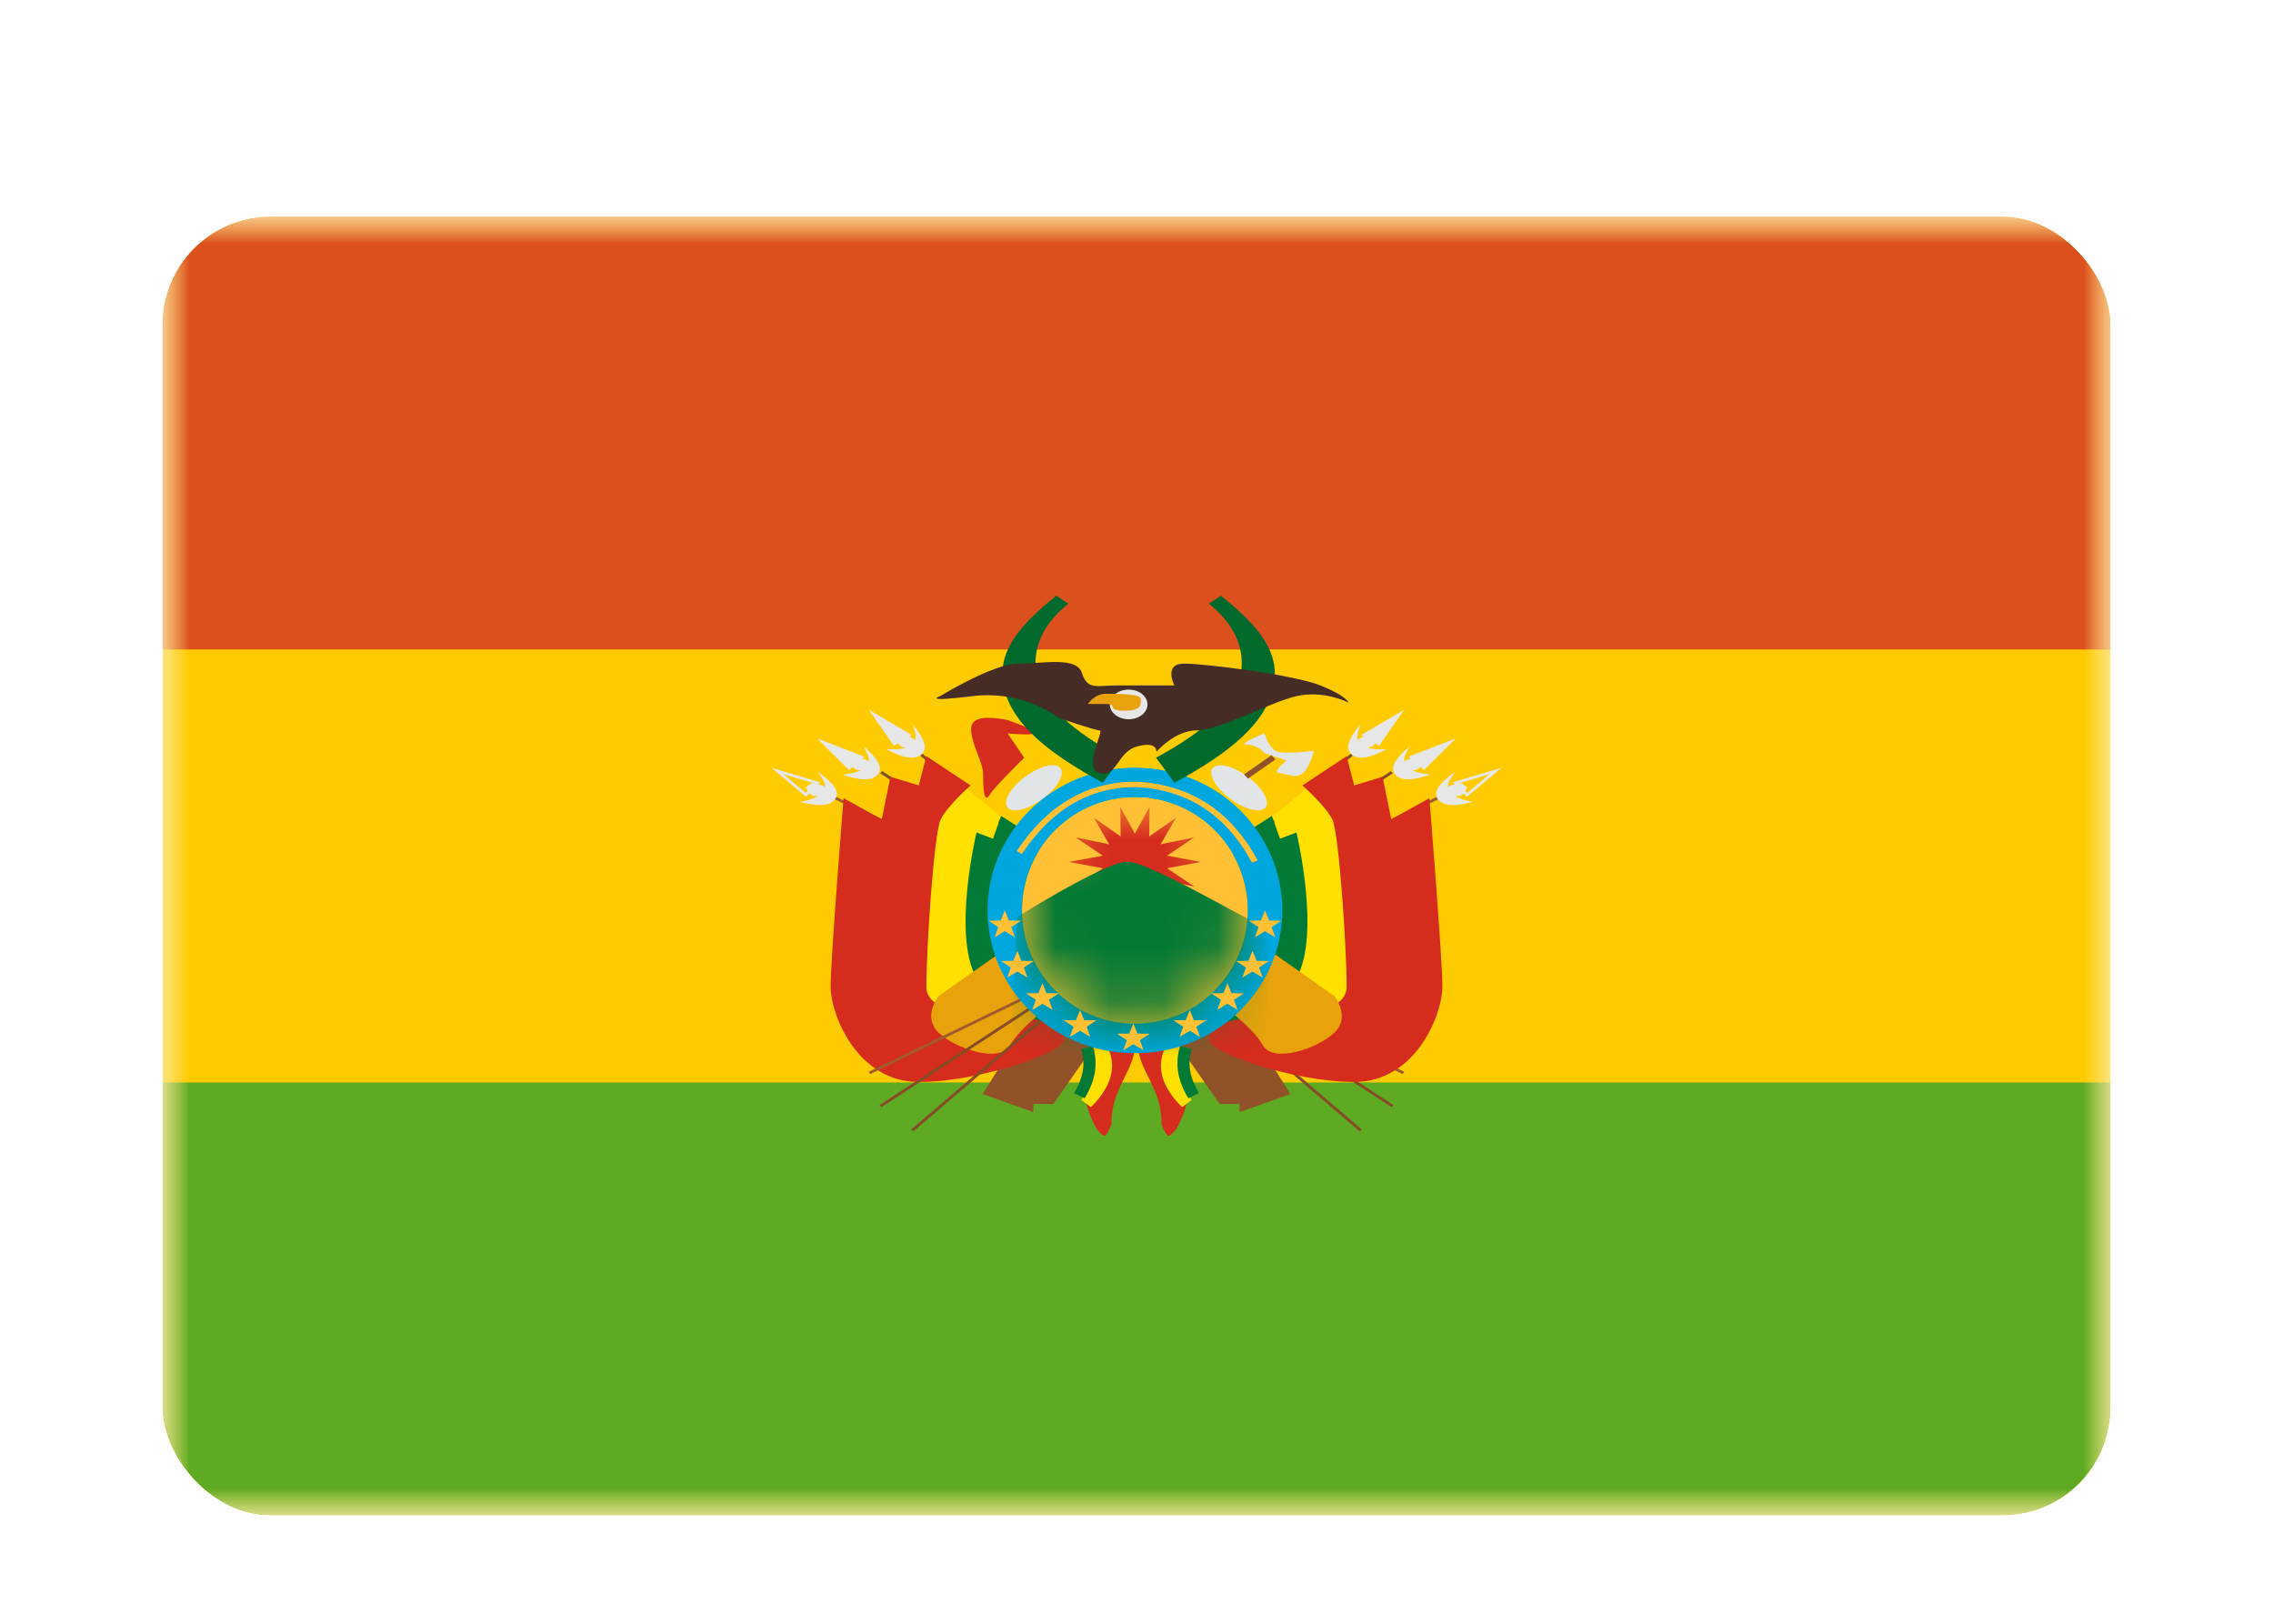 <svg xmlns="http://www.w3.org/2000/svg" fill="none" aria-hidden="true" viewBox="0 0 42 30"><g filter="url(#a)"><g clip-path="url(#b)"><mask id="c" width="36" height="24" x="3" y="2" maskUnits="userSpaceOnUse" style="mask-type:alpha"><path fill="#fff" d="M3 2h36v24H3z"/></mask><g mask="url(#c)"><path fill="#FECA00" fill-rule="evenodd" d="M3 2v24h36V2H3Z" clip-rule="evenodd"/><mask id="d" width="36" height="24" x="3" y="2" maskUnits="userSpaceOnUse" style="mask-type:alpha"><path fill="#fff" fill-rule="evenodd" d="M3 2v24h36V2H3Z" clip-rule="evenodd"/></mask><g mask="url(#d)"><path fill="#DB501C" fill-rule="evenodd" d="M3 2v8h36V2H3Z" clip-rule="evenodd"/><path fill="#5EAA22" fill-rule="evenodd" d="M3 18v8h36v-8H3Z" clip-rule="evenodd"/><path fill="#864C26" d="m17.002 11.96.04-.036 8.123 6.945-.041.035-8.122-6.945Z"/><path fill="#864C26" d="m25.749 18.417-.035.04-9.45-6.17.036-.04 9.449 6.17Z"/><path fill="#A05A2C" d="m25.948 17.802-.029.043-10.51-5.085.028-.044 10.511 5.086Z"/><path fill="#E7E7E7" fill-rule="evenodd" d="m16.052 11.112.796.468-.044.027.056.03a.114.114 0 0 1 .047.044.245.245 0 0 0-.001-.154l-.042-.15.094.131c.15.208.172.356.056.44-.114.083-.293.061-.536-.057l-.098-.048.112.001a.774.774 0 0 0 .238-.029l-.046-.01a.13.13 0 0 1-.088-.072l-.078.047-.466-.668Zm-.954.53.875.338-.04.034.064.021a.119.119 0 0 1 .055.037.249.249 0 0 0-.032-.152l-.07-.14.119.114c.188.18.239.324.14.424-.096.099-.277.105-.538.026l-.107-.032.111-.016a.756.756 0 0 0 .23-.065l-.049-.004a.137.137 0 0 1-.101-.059l-.068.06-.59-.587Zm.057.811-.905-.269.645.538.062-.063a.14.14 0 0 0 .107.05h.048a.743.743 0 0 1-.222.084l-.109.024.11.024c.268.059.447.038.534-.067.088-.108.023-.247-.182-.413l-.13-.104.084.134c.035.055.05.104.047.149a.124.124 0 0 0-.059-.032 2.106 2.106 0 0 0-.067-.017l.037-.038Zm-.099.025.001-.001-.58-.173.413.345.034-.035a.395.395 0 0 1-.017-.034l.004-.001-.028-.027.111-.085.014.002.048.009Z" clip-rule="evenodd"/><path fill="#925229" fill-rule="evenodd" d="m18.155 18.213.94-1.489 1.317.316-.948 1.358h-.37v.149l-.939-.334Z" clip-rule="evenodd"/><path fill="#FFE000" fill-rule="evenodd" d="m17.753 12.489-.622.574-.226 3.794 2.24.29s-.976-.761-1.12-1.231c-.144-.47-.19-2.225.082-2.492l.213.11.17-.451" clip-rule="evenodd"/><path fill="#D52C1E" fill-rule="evenodd" d="M15.588 12.747s-.24 2.963-.24 3.483.496 1.76 1.629 1.76 2.687-.555 2.687-.78c0-.227-.464-.389-.464-.389s-2.083.127-2.083-.59c0-.718.141-2.842.265-3.092.124-.25.552-.628.552-.628l-.817-.54-.14.54-.524-.159-.16.787-.705-.392Z" clip-rule="evenodd"/><path fill="#027934" fill-rule="evenodd" d="m18.499 13.076-.15.42-.305-.115s-.455 1.896 0 2.69c.455.795 1.6.853 1.6.853l-.484-3.429-.661-.419Z" clip-rule="evenodd"/><path fill="#E8A30C" fill-rule="evenodd" d="m18.432 15.638-1.092.768s-.3.381 0 .67c.3.289 1.13.583 1.326.235.195-.349.777-.757.777-.757l-1.011-.916Z" clip-rule="evenodd"/><path fill="#E1E5E8" fill-rule="evenodd" d="M19.289 12.743c.265-.206.398-.456.297-.56-.101-.104-.399-.021-.665.184-.265.205-.398.456-.297.56.101.103.399.02.665-.184Z" clip-rule="evenodd"/><path fill="#D52C1E" fill-rule="evenodd" d="M18.619 11.303s-.107-.02-.156-.026c-.345-.046-.518.016-.518.188 0 .294.22.61.22.833 0 .222.011.567.117.394.106-.172.644-.691.644-.691l-.307-.45s.763.076.428-.086m1.919 5.913-.573-.005c-.425.374-.464.877-.13 1.484 0 0 .11.141.149.128.054-.018.128-.223.128-.223-.025-.593.4-.986.426-1.384Z" clip-rule="evenodd"/><path fill="#FFE000" fill-rule="evenodd" d="m20.24 17.394.207-.085c.203.374.1.762-.29 1.148l-.171-.132c.17-.442.17-.625.255-.931Z" clip-rule="evenodd"/><path fill="#027934" d="m19.977 17.382.215-.056c.104.314.052.637-.151.966l-.196-.096c.175-.284.218-.554.132-.814Z"/><path fill="#864C26" d="m24.998 11.96-.04-.036-8.123 6.945.041.035 8.122-6.945Z"/><path fill="#864C26" d="m16.251 18.417.035.04 9.45-6.17-.036-.04-9.449 6.17Z"/><path fill="#A05A2C" d="m16.052 17.802.029.043 10.51-5.085-.028-.044-10.511 5.086Z"/><path fill="#E7E7E7" fill-rule="evenodd" d="m25.948 11.112-.796.468.044.027-.056.03a.114.114 0 0 0-.047.044.245.245 0 0 1 .001-.154l.042-.15-.094.131c-.15.208-.172.356-.056.44.114.083.293.061.536-.057l.098-.048-.112.001a.774.774 0 0 1-.238-.029l.046-.01a.13.13 0 0 0 .088-.072l.078.047.466-.668Zm.954.53-.875.338.04.034-.064.021a.122.122 0 0 0-.055.037.249.249 0 0 1 .032-.152l.07-.14-.119.114c-.188.18-.239.324-.14.424.096.099.277.105.538.026l.107-.032-.111-.016a.756.756 0 0 1-.23-.065l.049-.004a.137.137 0 0 0 .101-.059l.068.06.59-.587Zm-.057.811.905-.269-.645.538-.061-.063a.14.14 0 0 1-.108.05h-.048a.743.743 0 0 0 .222.084l.109.024-.11.024c-.268.059-.447.038-.534-.067-.088-.108-.023-.247.182-.413l.13-.104-.084.134a.252.252 0 0 0-.047.149.124.124 0 0 1 .059-.032l.066-.017-.036-.038Zm.099.025-.001-.001.58-.173-.413.345-.034-.035a.395.395 0 0 0 .017-.034l-.004-.001.028-.027-.111-.085-.014.002a1.366 1.366 0 0 0-.048.009Z" clip-rule="evenodd"/><path fill="#925229" fill-rule="evenodd" d="m23.845 18.213-.94-1.489-1.317.316.948 1.358h.37v.149l.939-.334Z" clip-rule="evenodd"/><path fill="#FFE000" fill-rule="evenodd" d="m24.247 12.489.622.574.226 3.794-2.24.29s.976-.761 1.12-1.231c.144-.47.19-2.225-.082-2.492l-.213.11-.17-.451" clip-rule="evenodd"/><path fill="#D52C1E" fill-rule="evenodd" d="M26.412 12.747s.24 2.963.24 3.483-.496 1.76-1.629 1.76-2.687-.555-2.687-.78c0-.227.464-.389.464-.389s2.083.127 2.083-.59c0-.718-.141-2.842-.265-3.092-.124-.25-.552-.628-.552-.628l.817-.54.14.54.524-.159.16.787.705-.392Z" clip-rule="evenodd"/><path fill="#027934" fill-rule="evenodd" d="m23.501 13.076.15.42.305-.115s.455 1.896 0 2.69c-.455.795-1.6.853-1.6.853l.484-3.429.661-.419Z" clip-rule="evenodd"/><path fill="#E8A30C" fill-rule="evenodd" d="m23.568 15.638 1.092.768s.3.381 0 .67c-.3.289-1.13.583-1.326.235-.195-.349-.777-.757-.777-.757l1.011-.916Z" clip-rule="evenodd"/><path fill="#E1E5E8" fill-rule="evenodd" d="M22.711 12.743c-.265-.206-.398-.456-.297-.56.101-.104.399-.021.665.184.265.205.398.456.297.56-.101.103-.399.02-.665-.184Z" clip-rule="evenodd"/><path fill="#D52C1E" fill-rule="evenodd" d="m21.034 17.378.573-.005c.425.374.464.877.13 1.484 0 0-.11.141-.149.128-.054-.018-.128-.223-.128-.223.025-.593-.4-.986-.426-1.384Z" clip-rule="evenodd"/><path fill="#FFE000" fill-rule="evenodd" d="m21.76 17.394-.207-.085c-.203.374-.1.762.29 1.148l.171-.132c-.17-.442-.17-.625-.255-.931Z" clip-rule="evenodd"/><path fill="#027934" d="m22.023 17.382-.215-.056c-.104.314-.052.637.151.966l.196-.096c-.175-.284-.218-.554-.132-.814Z"/><path fill="#00A6DE" fill-rule="evenodd" d="M18.248 14.82c0 1.44 1.195 2.638 2.723 2.638 1.527 0 2.723-1.198 2.723-2.637 0-1.44-1.196-2.637-2.723-2.637-1.528 0-2.723 1.198-2.723 2.637Zm4.809 0c0 1.155-.934 2.09-2.086 2.09a2.088 2.088 0 0 1-2.086-2.09c0-1.153.934-2.089 2.086-2.089 1.152 0 2.086.936 2.086 2.09Z" clip-rule="evenodd"/><path fill="#FFC036" fill-rule="evenodd" d="M20.97 16.91a2.088 2.088 0 0 0 2.086-2.089c0-1.154-.933-2.09-2.085-2.09a2.088 2.088 0 0 0-2.086 2.09c0 1.154.934 2.09 2.086 2.09Z" clip-rule="evenodd"/><mask id="e" width="6" height="5" x="18" y="12" maskUnits="userSpaceOnUse" style="mask-type:alpha"><path fill="#fff" fill-rule="evenodd" d="M20.97 16.91a2.088 2.088 0 0 0 2.086-2.089c0-1.154-.933-2.09-2.085-2.09a2.088 2.088 0 0 0-2.086 2.09c0 1.154.934 2.09 2.086 2.09Z" clip-rule="evenodd"/></mask><g fill-rule="evenodd" clip-rule="evenodd" mask="url(#e)"><path fill="#D52C1E" d="m20.97 14.448-.27.496.007-.548-.495.346.283-.49-.62.127.503-.337-.624-.117.623-.116-.503-.337.621.128-.283-.491.495.346-.007-.548.27.496.271-.496-.006.548.494-.346-.283.49.62-.127-.502.337.623.116-.623.117.503.337-.62-.128.282.491-.494-.346.006.548-.27-.496Z"/><path fill="#027934" d="M18.796 14.941s1.631-1.02 2.032-1.02c.4 0 2.11 1.026 2.46 1.165.35.14 0 2.878 0 2.878H18.66l.135-3.023Z"/></g><path fill="#FFC036" fill-rule="evenodd" d="m18.784 13.726.1.05c.55-.825 1.25-1.234 2.102-1.234.955.047 1.67.51 2.148 1.396l.105-.041c-.494-.918-1.246-1.405-2.25-1.455-.9 0-1.636.43-2.205 1.284Zm-.405 1.59.187-.112.188.112-.067-.188.182-.118-.228-.004-.075-.185-.075.185-.228.004.182.118-.066.188Zm.419.634-.187.112.066-.187-.182-.119.228-.004.075-.185.075.185.228.004-.182.119.066.187-.187-.112Zm.276.71.188-.113.187.112-.066-.187.182-.119-.229-.004-.074-.185-.075.185-.229.004.182.119-.066.187Zm.883.385-.188.112.067-.188-.182-.118.228-.004.075-.185.075.185.228.004-.182.118.066.188-.187-.112Zm.798.36.187-.111.187.111-.066-.187.182-.119-.228-.003-.075-.186-.075.186-.228.003.182.119-.066.187Zm2.62-2.201.188.112-.066-.188.181-.118-.228-.004-.075-.185-.075.185-.228.004.182.118-.066.188.187-.112Zm-.044.858-.188-.112-.187.112.066-.187-.181-.119.228-.004.075-.185.075.185.228.004-.182.119.066.187Zm-.651.485.187.112-.066-.187.182-.119-.228-.004-.075-.185-.075.185-.228.004.182.119-.066.187.187-.112Zm-.508.61-.187-.112-.188.112.066-.188-.181-.118.228-.004.075-.185.075.185.228.004-.182.118.066.188Z" clip-rule="evenodd"/><path fill="#036A2D" d="m19.519 9.007.223.145c-.573.457-.68.966-.57 1.404.114.457.622.943 1.546 1.443l-.34.463c-1.055-.57-1.663-1.099-1.82-1.727-.162-.648.236-1.15.96-1.728Zm3.041 0-.224.145c.573.457.681.966.571 1.404-.114.457-.622.943-1.546 1.443l.34.463c1.055-.57 1.662-1.099 1.82-1.727.162-.648-.236-1.15-.961-1.728Z"/><path fill="#452C24" fill-rule="evenodd" d="M17.372 10.862s.978-.601 1.442-.601c.464 0 1.084-.138 1.18.178.098.316.282.225.641.225h1.066s-.211-.403.18-.403c.39 0 2.024.205 2.517.403.492.198.517.315.517.315s-.456-.234-.96-.117c-.505.117-1.42.632-1.837.632-.417 0-.75.398-.75.398s.027-.204-.353-.102-.371.583-.696.494c-.324-.088.094-.79 0-.79-.093 0-.756-.231-.756-.231s-.643-.518-1.597-.401c-.955.117-.594 0-.594 0Z" clip-rule="evenodd"/><path fill="#E7E7E7" fill-rule="evenodd" d="M20.855 11.289c.192 0 .348-.123.348-.274 0-.151-.156-.274-.348-.274-.192 0-.348.123-.348.274 0 .151.156.274.348.274Z" clip-rule="evenodd"/><path fill="#E8A30C" fill-rule="evenodd" d="M20.104 11.007s.112-.189.335-.189c.223 0 .64 0 .64.095 0 .094.034.218-.303.218-.337 0-.12-.124-.337-.124h-.335Z" clip-rule="evenodd"/><path fill="#E1E5E8" fill-rule="evenodd" d="M24.078 12.283c.13-.12.202-.413.202-.413s-.578.083-.713 0c-.134-.082-.204-.323-.204-.323s-.521.211-.323.211c.199 0 .323.157.323.157l.404.133s-.268.235-.134.235.316.12.445 0Z" clip-rule="evenodd"/><path fill="#925229" d="m23.06 12.384-.073-.077.508-.354.073.078-.508.353Z"/></g></g></g></g><defs><clipPath id="b"><rect width="36" height="24" x="3" y="2" fill="#fff" rx="2"/></clipPath><filter id="a" width="42" height="30" x="0" y="0" color-interpolation-filters="sRGB" filterUnits="userSpaceOnUse"><feFlood flood-opacity="0" result="BackgroundImageFix"/><feColorMatrix in="SourceAlpha" result="hardAlpha" values="0 0 0 0 0 0 0 0 0 0 0 0 0 0 0 0 0 0 127 0"/><feOffset dy="1"/><feGaussianBlur stdDeviation="1"/><feColorMatrix values="0 0 0 0 0.063 0 0 0 0 0.094 0 0 0 0 0.157 0 0 0 0.06 0"/><feBlend in2="BackgroundImageFix" result="effect1_dropShadow_91_29419"/><feColorMatrix in="SourceAlpha" result="hardAlpha" values="0 0 0 0 0 0 0 0 0 0 0 0 0 0 0 0 0 0 127 0"/><feOffset dy="1"/><feGaussianBlur stdDeviation="1.5"/><feColorMatrix values="0 0 0 0 0.063 0 0 0 0 0.094 0 0 0 0 0.157 0 0 0 0.1 0"/><feBlend in2="effect1_dropShadow_91_29419" result="effect2_dropShadow_91_29419"/><feBlend in="SourceGraphic" in2="effect2_dropShadow_91_29419" result="shape"/></filter></defs></svg>